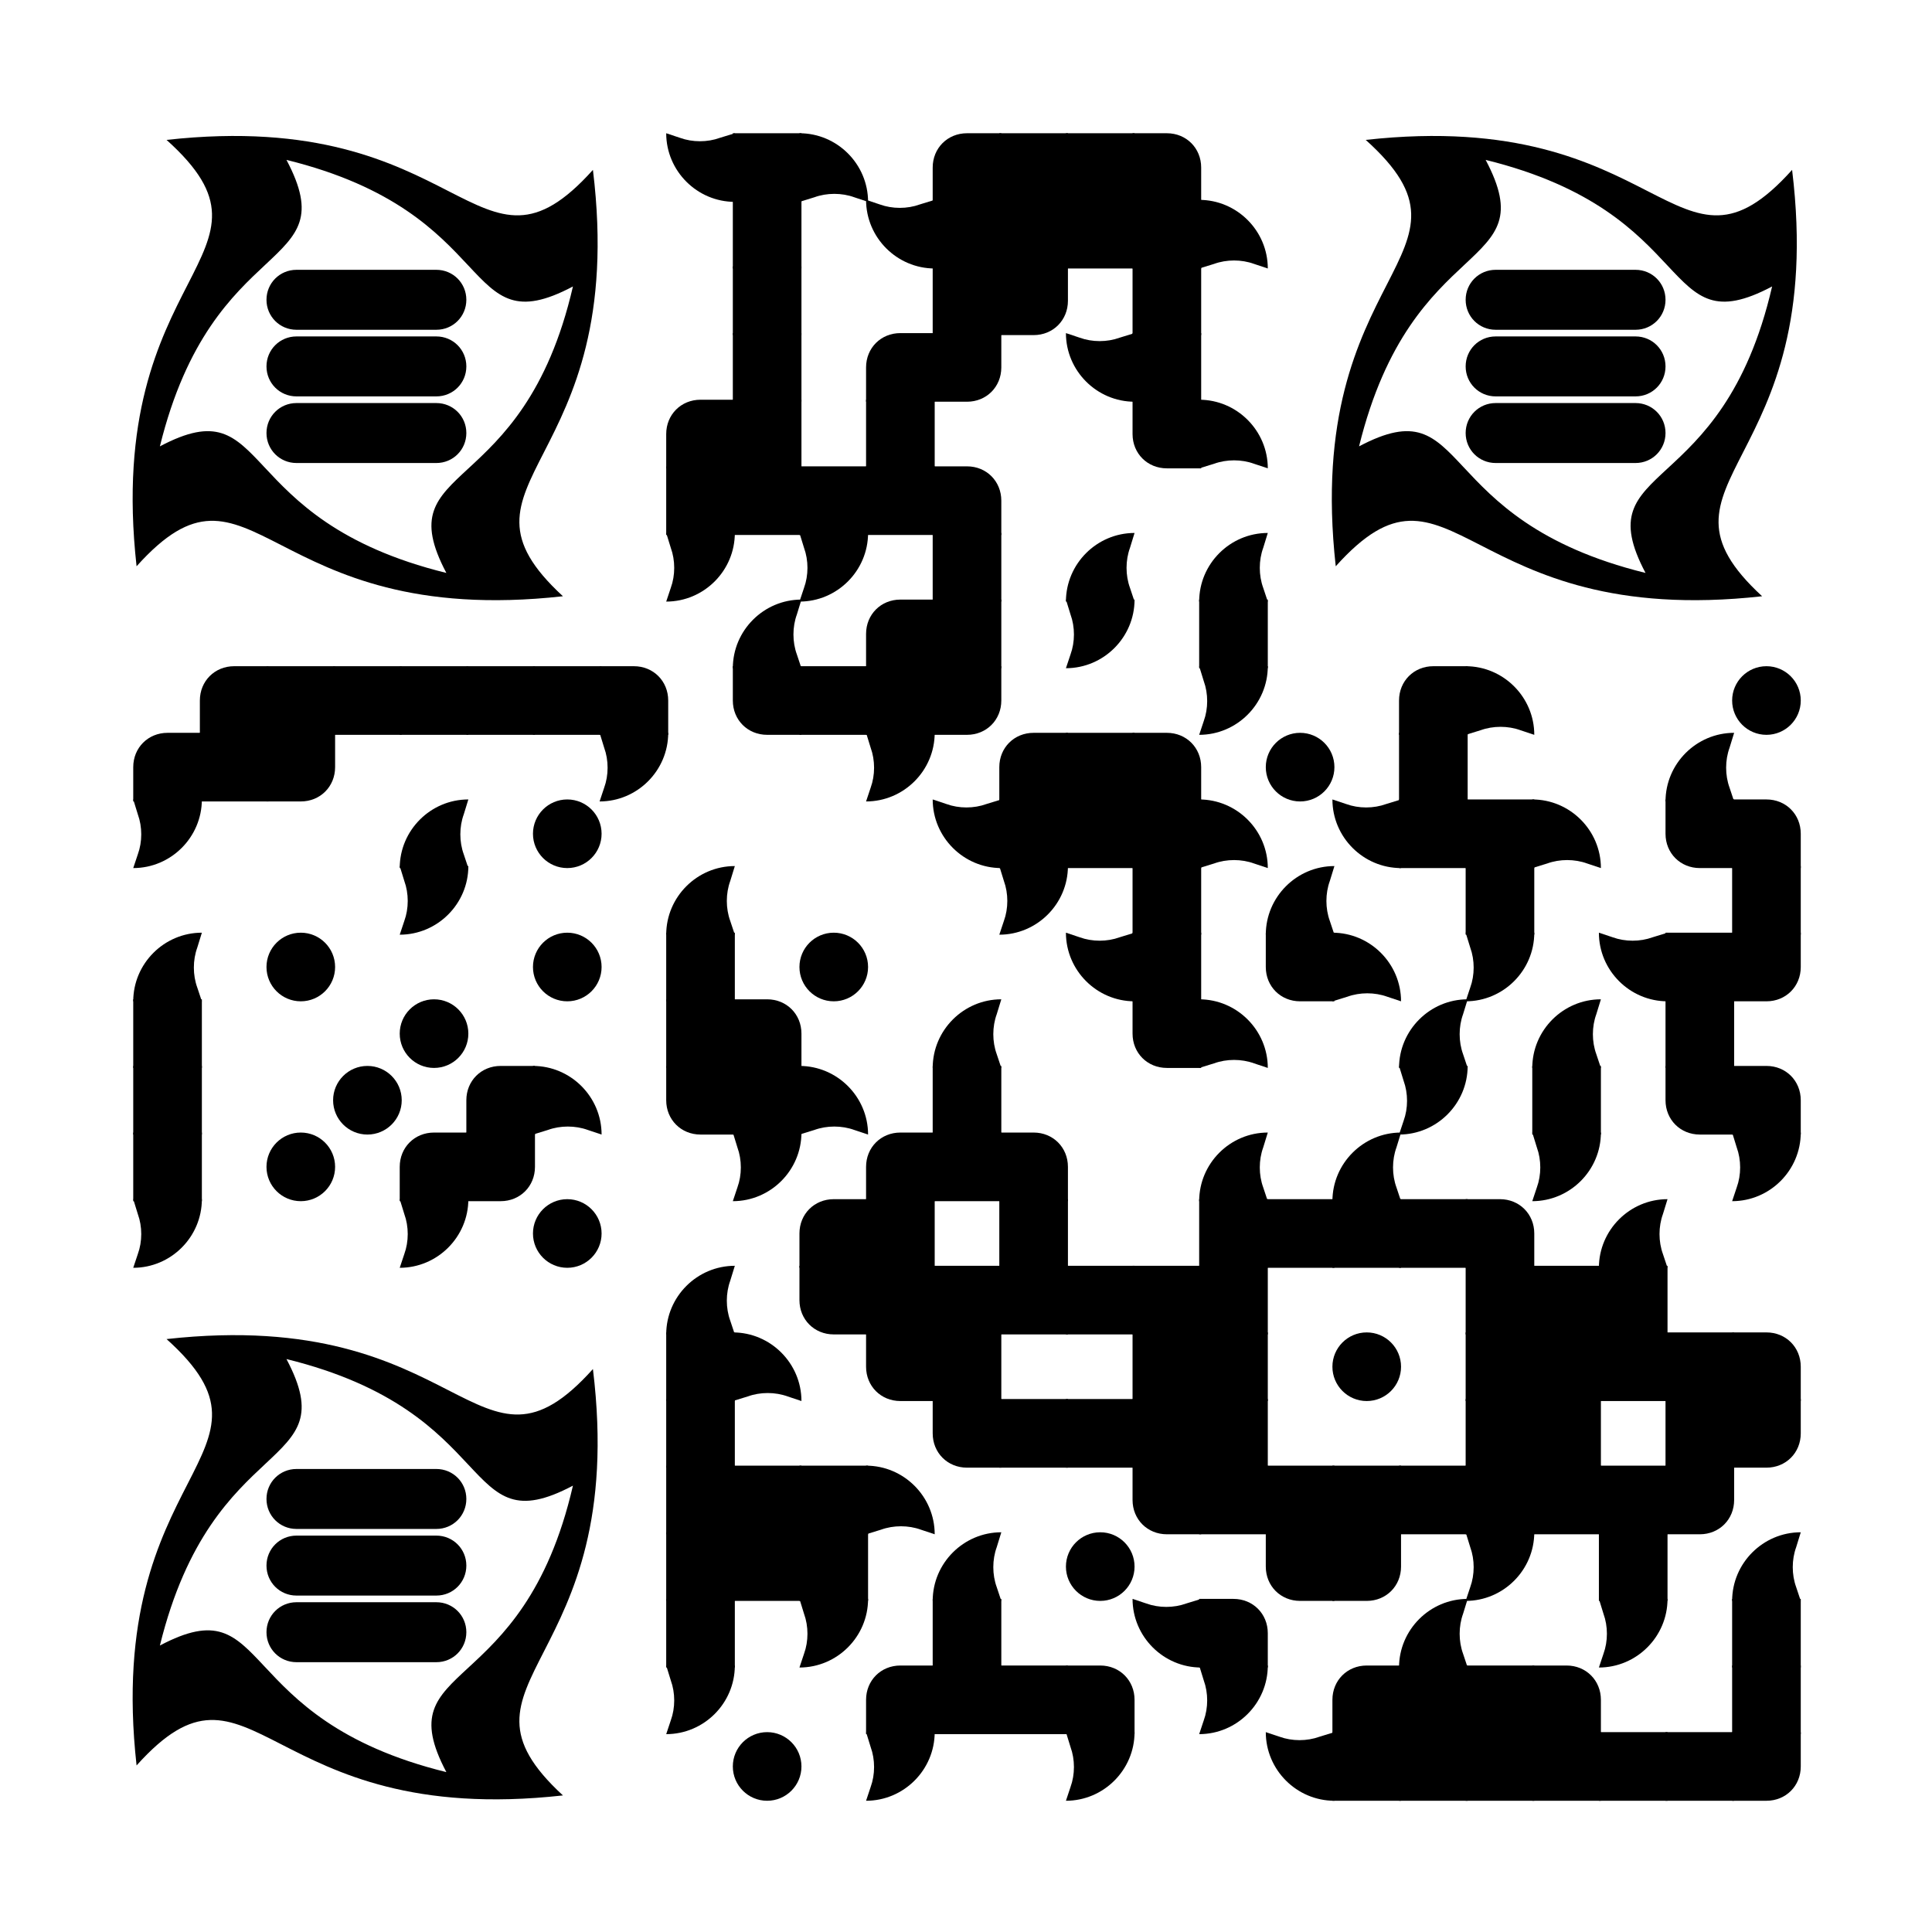 <?xml version="1.0" encoding="utf-8"?><!DOCTYPE svg PUBLIC "-//W3C//DTD SVG 1.1//EN" "http://www.w3.org/Graphics/SVG/1.1/DTD/svg11.dtd"><svg xmlns="http://www.w3.org/2000/svg" xml:space="preserve" xmlns:xlink="http://www.w3.org/1999/xlink" width="812" height="812" viewBox="0 0 812 812">
<rect width="812" height="812" fill="#ffffff" x="0" y="0" />
<g fill="#000000">
<g transform="translate(280,56) scale(4.807)"><path d="M4.7,0.4c-1.1,0.4-2.4,0.4-3.5,0L0,0c0,3.3,2.7,6,6,6V0L4.7,0.4z"/></g>
<g transform="translate(308,56) scale(4.807)"><rect width="6" height="6"/></g>
<g transform="translate(336,56) scale(4.807)"><path d="M0,0v6l1.3-0.4c1.1-0.4,2.4-0.4,3.5,0L6,6C6,2.7,3.3,0,0,0z"/></g>
<g transform="translate(392,56) scale(4.807)"><path d="M6,6H0V3c0-1.7,1.3-3,3-3l3,0V6z"/></g>
<g transform="translate(420,56) scale(4.807)"><rect width="6" height="6"/></g>
<g transform="translate(448,56) scale(4.807)"><rect width="6" height="6"/></g>
<g transform="translate(476,56) scale(4.807)"><path d="M6,6H0V0l3,0c1.7,0,3,1.3,3,3V6z"/></g>
<g transform="translate(308,84) scale(4.807)"><rect width="6" height="6"/></g>
<g transform="translate(364,84) scale(4.807)"><path d="M4.7,0.4c-1.1,0.4-2.4,0.4-3.5,0L0,0c0,3.3,2.7,6,6,6V0L4.7,0.4z"/></g>
<g transform="translate(392,84) scale(4.807)"><rect width="6" height="6"/></g>
<g transform="translate(420,84) scale(4.807)"><rect width="6" height="6"/></g>
<g transform="translate(448,84) scale(4.807)"><rect width="6" height="6"/></g>
<g transform="translate(476,84) scale(4.807)"><rect width="6" height="6"/></g>
<g transform="translate(504,84) scale(4.807)"><path d="M0,0v6l1.3-0.4c1.1-0.4,2.4-0.4,3.5,0L6,6C6,2.7,3.3,0,0,0z"/></g>
<g transform="translate(308,112) scale(4.807)"><rect width="6" height="6"/></g>
<g transform="translate(392,112) scale(4.807)"><rect width="6" height="6"/></g>
<g transform="translate(420,112) scale(4.807)"><path d="M3,6H0V0l6,0v3C6,4.7,4.7,6,3,6z"/></g>
<g transform="translate(476,112) scale(4.807)"><rect width="6" height="6"/></g>
<g transform="translate(308,140) scale(4.807)"><rect width="6" height="6"/></g>
<g transform="translate(364,140) scale(4.807)"><path d="M6,6H0V3c0-1.7,1.3-3,3-3l3,0V6z"/></g>
<g transform="translate(392,140) scale(4.807)"><path d="M3,6H0V0l6,0v3C6,4.7,4.7,6,3,6z"/></g>
<g transform="translate(448,140) scale(4.807)"><path d="M4.7,0.4c-1.1,0.4-2.4,0.4-3.5,0L0,0c0,3.3,2.7,6,6,6V0L4.7,0.4z"/></g>
<g transform="translate(476,140) scale(4.807)"><rect width="6" height="6"/></g>
<g transform="translate(280,168) scale(4.807)"><path d="M6,6H0V3c0-1.7,1.3-3,3-3l3,0V6z"/></g>
<g transform="translate(308,168) scale(4.807)"><rect width="6" height="6"/></g>
<g transform="translate(364,168) scale(4.807)"><rect width="6" height="6"/></g>
<g transform="translate(476,168) scale(4.807)"><path d="M6,6H3C1.3,6,0,4.7,0,3V0l6,0V6z"/></g>
<g transform="translate(504,168) scale(4.807)"><path d="M0,0v6l1.3-0.4c1.1-0.4,2.4-0.4,3.5,0L6,6C6,2.7,3.3,0,0,0z"/></g>
<g transform="translate(280,196) scale(4.807)"><rect width="6" height="6"/></g>
<g transform="translate(308,196) scale(4.807)"><rect width="6" height="6"/></g>
<g transform="translate(336,196) scale(4.807)"><rect width="6" height="6"/></g>
<g transform="translate(364,196) scale(4.807)"><rect width="6" height="6"/></g>
<g transform="translate(392,196) scale(4.807)"><path d="M6,6H0V0l3,0c1.7,0,3,1.3,3,3V6z"/></g>
<g transform="translate(280,224) scale(4.807)"><path d="M0,0l0.4,1.3c0.4,1.1,0.4,2.4,0,3.5L0,6c3.3,0,6-2.7,6-6H0z"/></g>
<g transform="translate(336,224) scale(4.807)"><path d="M0,0l0.4,1.3c0.4,1.1,0.4,2.4,0,3.5L0,6c3.3,0,6-2.7,6-6H0z"/></g>
<g transform="translate(392,224) scale(4.807)"><rect width="6" height="6"/></g>
<g transform="translate(448,224) scale(4.807)"><path d="M6,6H0v0c0-3.3,2.7-6,6-6h0L5.6,1.3c-0.4,1.1-0.4,2.4,0,3.5L6,6z"/></g>
<g transform="translate(504,224) scale(4.807)"><path d="M6,6H0v0c0-3.3,2.7-6,6-6h0L5.6,1.3c-0.4,1.1-0.4,2.4,0,3.5L6,6z"/></g>
<g transform="translate(308,252) scale(4.807)"><path d="M6,6H0v0c0-3.3,2.7-6,6-6h0L5.6,1.3c-0.4,1.1-0.4,2.4,0,3.5L6,6z"/></g>
<g transform="translate(364,252) scale(4.807)"><path d="M6,6H0V3c0-1.7,1.3-3,3-3l3,0V6z"/></g>
<g transform="translate(392,252) scale(4.807)"><rect width="6" height="6"/></g>
<g transform="translate(448,252) scale(4.807)"><path d="M0,0l0.4,1.3c0.4,1.1,0.4,2.4,0,3.5L0,6c3.3,0,6-2.7,6-6H0z"/></g>
<g transform="translate(504,252) scale(4.807)"><rect width="6" height="6"/></g>
<g transform="translate(84,280) scale(4.807)"><path d="M6,6H0V3c0-1.7,1.3-3,3-3l3,0V6z"/></g>
<g transform="translate(112,280) scale(4.807)"><rect width="6" height="6"/></g>
<g transform="translate(140,280) scale(4.807)"><rect width="6" height="6"/></g>
<g transform="translate(168,280) scale(4.807)"><rect width="6" height="6"/></g>
<g transform="translate(196,280) scale(4.807)"><rect width="6" height="6"/></g>
<g transform="translate(224,280) scale(4.807)"><rect width="6" height="6"/></g>
<g transform="translate(252,280) scale(4.807)"><path d="M6,6H0V0l3,0c1.7,0,3,1.3,3,3V6z"/></g>
<g transform="translate(308,280) scale(4.807)"><path d="M6,6H3C1.3,6,0,4.7,0,3V0l6,0V6z"/></g>
<g transform="translate(336,280) scale(4.807)"><rect width="6" height="6"/></g>
<g transform="translate(364,280) scale(4.807)"><rect width="6" height="6"/></g>
<g transform="translate(392,280) scale(4.807)"><path d="M3,6H0V0l6,0v3C6,4.7,4.7,6,3,6z"/></g>
<g transform="translate(504,280) scale(4.807)"><path d="M0,0l0.4,1.3c0.4,1.1,0.4,2.4,0,3.5L0,6c3.3,0,6-2.7,6-6H0z"/></g>
<g transform="translate(588,280) scale(4.807)"><path d="M6,6H0V3c0-1.7,1.3-3,3-3l3,0V6z"/></g>
<g transform="translate(616,280) scale(4.807)"><path d="M0,0v6l1.3-0.4c1.1-0.4,2.4-0.4,3.5,0L6,6C6,2.7,3.3,0,0,0z"/></g>
<g transform="translate(728,280) scale(4.807)"><circle cx="3" cy="3" r="3"/></g>
<g transform="translate(56,308) scale(4.807)"><path d="M6,6H0V3c0-1.7,1.3-3,3-3l3,0V6z"/></g>
<g transform="translate(84,308) scale(4.807)"><rect width="6" height="6"/></g>
<g transform="translate(112,308) scale(4.807)"><path d="M3,6H0V0l6,0v3C6,4.7,4.7,6,3,6z"/></g>
<g transform="translate(252,308) scale(4.807)"><path d="M0,0l0.4,1.3c0.4,1.1,0.4,2.4,0,3.5L0,6c3.3,0,6-2.7,6-6H0z"/></g>
<g transform="translate(364,308) scale(4.807)"><path d="M0,0l0.4,1.3c0.4,1.1,0.4,2.4,0,3.5L0,6c3.3,0,6-2.7,6-6H0z"/></g>
<g transform="translate(420,308) scale(4.807)"><path d="M6,6H0V3c0-1.7,1.3-3,3-3l3,0V6z"/></g>
<g transform="translate(448,308) scale(4.807)"><rect width="6" height="6"/></g>
<g transform="translate(476,308) scale(4.807)"><path d="M6,6H0V0l3,0c1.7,0,3,1.3,3,3V6z"/></g>
<g transform="translate(532,308) scale(4.807)"><circle cx="3" cy="3" r="3"/></g>
<g transform="translate(588,308) scale(4.807)"><rect width="6" height="6"/></g>
<g transform="translate(700,308) scale(4.807)"><path d="M6,6H0v0c0-3.3,2.7-6,6-6h0L5.6,1.3c-0.4,1.1-0.4,2.4,0,3.5L6,6z"/></g>
<g transform="translate(56,336) scale(4.807)"><path d="M0,0l0.4,1.3c0.4,1.1,0.4,2.4,0,3.5L0,6c3.3,0,6-2.7,6-6H0z"/></g>
<g transform="translate(168,336) scale(4.807)"><path d="M6,6H0v0c0-3.3,2.7-6,6-6h0L5.6,1.3c-0.4,1.1-0.4,2.4,0,3.5L6,6z"/></g>
<g transform="translate(224,336) scale(4.807)"><circle cx="3" cy="3" r="3"/></g>
<g transform="translate(392,336) scale(4.807)"><path d="M4.7,0.4c-1.1,0.4-2.4,0.4-3.5,0L0,0c0,3.3,2.7,6,6,6V0L4.7,0.4z"/></g>
<g transform="translate(420,336) scale(4.807)"><rect width="6" height="6"/></g>
<g transform="translate(448,336) scale(4.807)"><rect width="6" height="6"/></g>
<g transform="translate(476,336) scale(4.807)"><rect width="6" height="6"/></g>
<g transform="translate(504,336) scale(4.807)"><path d="M0,0v6l1.3-0.4c1.1-0.4,2.4-0.4,3.5,0L6,6C6,2.7,3.3,0,0,0z"/></g>
<g transform="translate(560,336) scale(4.807)"><path d="M4.7,0.4c-1.1,0.4-2.4,0.4-3.5,0L0,0c0,3.3,2.7,6,6,6V0L4.7,0.4z"/></g>
<g transform="translate(588,336) scale(4.807)"><rect width="6" height="6"/></g>
<g transform="translate(616,336) scale(4.807)"><rect width="6" height="6"/></g>
<g transform="translate(644,336) scale(4.807)"><path d="M0,0v6l1.3-0.4c1.1-0.4,2.4-0.4,3.5,0L6,6C6,2.7,3.3,0,0,0z"/></g>
<g transform="translate(700,336) scale(4.807)"><path d="M6,6H3C1.3,6,0,4.7,0,3V0l6,0V6z"/></g>
<g transform="translate(728,336) scale(4.807)"><path d="M6,6H0V0l3,0c1.7,0,3,1.3,3,3V6z"/></g>
<g transform="translate(168,364) scale(4.807)"><path d="M0,0l0.4,1.3c0.4,1.1,0.4,2.4,0,3.5L0,6c3.3,0,6-2.7,6-6H0z"/></g>
<g transform="translate(280,364) scale(4.807)"><path d="M6,6H0v0c0-3.3,2.7-6,6-6h0L5.6,1.3c-0.4,1.1-0.4,2.4,0,3.5L6,6z"/></g>
<g transform="translate(420,364) scale(4.807)"><path d="M0,0l0.4,1.3c0.4,1.1,0.4,2.4,0,3.5L0,6c3.3,0,6-2.7,6-6H0z"/></g>
<g transform="translate(476,364) scale(4.807)"><rect width="6" height="6"/></g>
<g transform="translate(532,364) scale(4.807)"><path d="M6,6H0v0c0-3.3,2.7-6,6-6h0L5.6,1.3c-0.4,1.1-0.4,2.4,0,3.5L6,6z"/></g>
<g transform="translate(616,364) scale(4.807)"><rect width="6" height="6"/></g>
<g transform="translate(728,364) scale(4.807)"><rect width="6" height="6"/></g>
<g transform="translate(56,392) scale(4.807)"><path d="M6,6H0v0c0-3.3,2.7-6,6-6h0L5.6,1.3c-0.4,1.1-0.4,2.4,0,3.5L6,6z"/></g>
<g transform="translate(112,392) scale(4.807)"><circle cx="3" cy="3" r="3"/></g>
<g transform="translate(224,392) scale(4.807)"><circle cx="3" cy="3" r="3"/></g>
<g transform="translate(280,392) scale(4.807)"><rect width="6" height="6"/></g>
<g transform="translate(336,392) scale(4.807)"><circle cx="3" cy="3" r="3"/></g>
<g transform="translate(448,392) scale(4.807)"><path d="M4.7,0.4c-1.1,0.4-2.4,0.4-3.5,0L0,0c0,3.3,2.7,6,6,6V0L4.7,0.4z"/></g>
<g transform="translate(476,392) scale(4.807)"><rect width="6" height="6"/></g>
<g transform="translate(532,392) scale(4.807)"><path d="M6,6H3C1.3,6,0,4.7,0,3V0l6,0V6z"/></g>
<g transform="translate(560,392) scale(4.807)"><path d="M0,0v6l1.3-0.4c1.1-0.4,2.4-0.4,3.5,0L6,6C6,2.7,3.3,0,0,0z"/></g>
<g transform="translate(616,392) scale(4.807)"><path d="M0,0l0.4,1.3c0.4,1.1,0.4,2.4,0,3.5L0,6c3.3,0,6-2.7,6-6H0z"/></g>
<g transform="translate(672,392) scale(4.807)"><path d="M4.7,0.4c-1.1,0.4-2.4,0.4-3.5,0L0,0c0,3.3,2.7,6,6,6V0L4.7,0.4z"/></g>
<g transform="translate(700,392) scale(4.807)"><rect width="6" height="6"/></g>
<g transform="translate(728,392) scale(4.807)"><path d="M3,6H0V0l6,0v3C6,4.7,4.7,6,3,6z"/></g>
<g transform="translate(56,420) scale(4.807)"><rect width="6" height="6"/></g>
<g transform="translate(168,420) scale(4.807)"><circle cx="3" cy="3" r="3"/></g>
<g transform="translate(280,420) scale(4.807)"><rect width="6" height="6"/></g>
<g transform="translate(308,420) scale(4.807)"><path d="M6,6H0V0l3,0c1.7,0,3,1.3,3,3V6z"/></g>
<g transform="translate(392,420) scale(4.807)"><path d="M6,6H0v0c0-3.3,2.7-6,6-6h0L5.6,1.3c-0.4,1.1-0.4,2.4,0,3.5L6,6z"/></g>
<g transform="translate(476,420) scale(4.807)"><path d="M6,6H3C1.3,6,0,4.7,0,3V0l6,0V6z"/></g>
<g transform="translate(504,420) scale(4.807)"><path d="M0,0v6l1.3-0.4c1.1-0.4,2.4-0.4,3.5,0L6,6C6,2.7,3.3,0,0,0z"/></g>
<g transform="translate(588,420) scale(4.807)"><path d="M6,6H0v0c0-3.3,2.7-6,6-6h0L5.6,1.3c-0.4,1.1-0.4,2.4,0,3.5L6,6z"/></g>
<g transform="translate(644,420) scale(4.807)"><path d="M6,6H0v0c0-3.3,2.7-6,6-6h0L5.6,1.3c-0.4,1.1-0.4,2.4,0,3.5L6,6z"/></g>
<g transform="translate(700,420) scale(4.807)"><rect width="6" height="6"/></g>
<g transform="translate(56,448) scale(4.807)"><rect width="6" height="6"/></g>
<g transform="translate(140,448) scale(4.807)"><circle cx="3" cy="3" r="3"/></g>
<g transform="translate(196,448) scale(4.807)"><path d="M6,6H0V3c0-1.7,1.3-3,3-3l3,0V6z"/></g>
<g transform="translate(224,448) scale(4.807)"><path d="M0,0v6l1.3-0.4c1.1-0.4,2.4-0.4,3.5,0L6,6C6,2.7,3.3,0,0,0z"/></g>
<g transform="translate(280,448) scale(4.807)"><path d="M6,6H3C1.3,6,0,4.7,0,3V0l6,0V6z"/></g>
<g transform="translate(308,448) scale(4.807)"><rect width="6" height="6"/></g>
<g transform="translate(336,448) scale(4.807)"><path d="M0,0v6l1.3-0.4c1.1-0.4,2.4-0.4,3.5,0L6,6C6,2.7,3.3,0,0,0z"/></g>
<g transform="translate(392,448) scale(4.807)"><rect width="6" height="6"/></g>
<g transform="translate(588,448) scale(4.807)"><path d="M0,0l0.4,1.3c0.4,1.1,0.4,2.4,0,3.5L0,6c3.3,0,6-2.7,6-6H0z"/></g>
<g transform="translate(644,448) scale(4.807)"><rect width="6" height="6"/></g>
<g transform="translate(700,448) scale(4.807)"><path d="M6,6H3C1.3,6,0,4.7,0,3V0l6,0V6z"/></g>
<g transform="translate(728,448) scale(4.807)"><path d="M6,6H0V0l3,0c1.7,0,3,1.3,3,3V6z"/></g>
<g transform="translate(56,476) scale(4.807)"><rect width="6" height="6"/></g>
<g transform="translate(112,476) scale(4.807)"><circle cx="3" cy="3" r="3"/></g>
<g transform="translate(168,476) scale(4.807)"><path d="M6,6H0V3c0-1.7,1.3-3,3-3l3,0V6z"/></g>
<g transform="translate(196,476) scale(4.807)"><path d="M3,6H0V0l6,0v3C6,4.7,4.7,6,3,6z"/></g>
<g transform="translate(308,476) scale(4.807)"><path d="M0,0l0.4,1.3c0.4,1.1,0.4,2.4,0,3.5L0,6c3.3,0,6-2.7,6-6H0z"/></g>
<g transform="translate(364,476) scale(4.807)"><path d="M6,6H0V3c0-1.7,1.3-3,3-3l3,0V6z"/></g>
<g transform="translate(392,476) scale(4.807)"><rect width="6" height="6"/></g>
<g transform="translate(420,476) scale(4.807)"><path d="M6,6H0V0l3,0c1.7,0,3,1.3,3,3V6z"/></g>
<g transform="translate(504,476) scale(4.807)"><path d="M6,6H0v0c0-3.3,2.7-6,6-6h0L5.6,1.3c-0.4,1.1-0.4,2.4,0,3.5L6,6z"/></g>
<g transform="translate(560,476) scale(4.807)"><path d="M6,6H0v0c0-3.3,2.7-6,6-6h0L5.6,1.3c-0.4,1.1-0.4,2.4,0,3.5L6,6z"/></g>
<g transform="translate(644,476) scale(4.807)"><path d="M0,0l0.4,1.3c0.4,1.1,0.4,2.4,0,3.5L0,6c3.3,0,6-2.7,6-6H0z"/></g>
<g transform="translate(728,476) scale(4.807)"><path d="M0,0l0.4,1.3c0.4,1.1,0.4,2.4,0,3.5L0,6c3.3,0,6-2.7,6-6H0z"/></g>
<g transform="translate(56,504) scale(4.807)"><path d="M0,0l0.4,1.3c0.4,1.1,0.4,2.4,0,3.5L0,6c3.3,0,6-2.7,6-6H0z"/></g>
<g transform="translate(168,504) scale(4.807)"><path d="M0,0l0.4,1.3c0.4,1.1,0.4,2.4,0,3.5L0,6c3.3,0,6-2.7,6-6H0z"/></g>
<g transform="translate(224,504) scale(4.807)"><circle cx="3" cy="3" r="3"/></g>
<g transform="translate(336,504) scale(4.807)"><path d="M6,6H0V3c0-1.7,1.3-3,3-3l3,0V6z"/></g>
<g transform="translate(364,504) scale(4.807)"><rect width="6" height="6"/></g>
<g transform="translate(420,504) scale(4.807)"><rect width="6" height="6"/></g>
<g transform="translate(504,504) scale(4.807)"><rect width="6" height="6"/></g>
<g transform="translate(532,504) scale(4.807)"><rect width="6" height="6"/></g>
<g transform="translate(560,504) scale(4.807)"><rect width="6" height="6"/></g>
<g transform="translate(588,504) scale(4.807)"><rect width="6" height="6"/></g>
<g transform="translate(616,504) scale(4.807)"><path d="M6,6H0V0l3,0c1.7,0,3,1.3,3,3V6z"/></g>
<g transform="translate(672,504) scale(4.807)"><path d="M6,6H0v0c0-3.3,2.7-6,6-6h0L5.6,1.3c-0.4,1.1-0.4,2.4,0,3.5L6,6z"/></g>
<g transform="translate(280,532) scale(4.807)"><path d="M6,6H0v0c0-3.3,2.7-6,6-6h0L5.6,1.3c-0.4,1.1-0.4,2.4,0,3.5L6,6z"/></g>
<g transform="translate(336,532) scale(4.807)"><path d="M6,6H3C1.3,6,0,4.7,0,3V0l6,0V6z"/></g>
<g transform="translate(364,532) scale(4.807)"><rect width="6" height="6"/></g>
<g transform="translate(392,532) scale(4.807)"><rect width="6" height="6"/></g>
<g transform="translate(420,532) scale(4.807)"><rect width="6" height="6"/></g>
<g transform="translate(448,532) scale(4.807)"><rect width="6" height="6"/></g>
<g transform="translate(476,532) scale(4.807)"><rect width="6" height="6"/></g>
<g transform="translate(504,532) scale(4.807)"><rect width="6" height="6"/></g>
<g transform="translate(616,532) scale(4.807)"><rect width="6" height="6"/></g>
<g transform="translate(644,532) scale(4.807)"><rect width="6" height="6"/></g>
<g transform="translate(672,532) scale(4.807)"><rect width="6" height="6"/></g>
<g transform="translate(280,560) scale(4.807)"><rect width="6" height="6"/></g>
<g transform="translate(308,560) scale(4.807)"><path d="M0,0v6l1.3-0.4c1.1-0.4,2.4-0.4,3.5,0L6,6C6,2.7,3.3,0,0,0z"/></g>
<g transform="translate(364,560) scale(4.807)"><path d="M6,6H3C1.3,6,0,4.7,0,3V0l6,0V6z"/></g>
<g transform="translate(392,560) scale(4.807)"><rect width="6" height="6"/></g>
<g transform="translate(476,560) scale(4.807)"><rect width="6" height="6"/></g>
<g transform="translate(504,560) scale(4.807)"><rect width="6" height="6"/></g>
<g transform="translate(560,560) scale(4.807)"><circle cx="3" cy="3" r="3"/></g>
<g transform="translate(616,560) scale(4.807)"><rect width="6" height="6"/></g>
<g transform="translate(644,560) scale(4.807)"><rect width="6" height="6"/></g>
<g transform="translate(672,560) scale(4.807)"><rect width="6" height="6"/></g>
<g transform="translate(700,560) scale(4.807)"><rect width="6" height="6"/></g>
<g transform="translate(728,560) scale(4.807)"><path d="M6,6H0V0l3,0c1.7,0,3,1.3,3,3V6z"/></g>
<g transform="translate(280,588) scale(4.807)"><rect width="6" height="6"/></g>
<g transform="translate(392,588) scale(4.807)"><path d="M6,6H3C1.3,6,0,4.7,0,3V0l6,0V6z"/></g>
<g transform="translate(420,588) scale(4.807)"><rect width="6" height="6"/></g>
<g transform="translate(448,588) scale(4.807)"><rect width="6" height="6"/></g>
<g transform="translate(476,588) scale(4.807)"><rect width="6" height="6"/></g>
<g transform="translate(504,588) scale(4.807)"><rect width="6" height="6"/></g>
<g transform="translate(616,588) scale(4.807)"><rect width="6" height="6"/></g>
<g transform="translate(644,588) scale(4.807)"><rect width="6" height="6"/></g>
<g transform="translate(700,588) scale(4.807)"><rect width="6" height="6"/></g>
<g transform="translate(728,588) scale(4.807)"><path d="M3,6H0V0l6,0v3C6,4.7,4.7,6,3,6z"/></g>
<g transform="translate(280,616) scale(4.807)"><rect width="6" height="6"/></g>
<g transform="translate(308,616) scale(4.807)"><rect width="6" height="6"/></g>
<g transform="translate(336,616) scale(4.807)"><rect width="6" height="6"/></g>
<g transform="translate(364,616) scale(4.807)"><path d="M0,0v6l1.3-0.4c1.1-0.4,2.4-0.4,3.5,0L6,6C6,2.7,3.3,0,0,0z"/></g>
<g transform="translate(476,616) scale(4.807)"><path d="M6,6H3C1.3,6,0,4.7,0,3V0l6,0V6z"/></g>
<g transform="translate(504,616) scale(4.807)"><rect width="6" height="6"/></g>
<g transform="translate(532,616) scale(4.807)"><rect width="6" height="6"/></g>
<g transform="translate(560,616) scale(4.807)"><rect width="6" height="6"/></g>
<g transform="translate(588,616) scale(4.807)"><rect width="6" height="6"/></g>
<g transform="translate(616,616) scale(4.807)"><rect width="6" height="6"/></g>
<g transform="translate(644,616) scale(4.807)"><rect width="6" height="6"/></g>
<g transform="translate(672,616) scale(4.807)"><rect width="6" height="6"/></g>
<g transform="translate(700,616) scale(4.807)"><path d="M3,6H0V0l6,0v3C6,4.7,4.7,6,3,6z"/></g>
<g transform="translate(280,644) scale(4.807)"><rect width="6" height="6"/></g>
<g transform="translate(308,644) scale(4.807)"><rect width="6" height="6"/></g>
<g transform="translate(336,644) scale(4.807)"><rect width="6" height="6"/></g>
<g transform="translate(392,644) scale(4.807)"><path d="M6,6H0v0c0-3.3,2.7-6,6-6h0L5.6,1.3c-0.4,1.1-0.4,2.4,0,3.5L6,6z"/></g>
<g transform="translate(448,644) scale(4.807)"><circle cx="3" cy="3" r="3"/></g>
<g transform="translate(532,644) scale(4.807)"><path d="M6,6H3C1.3,6,0,4.7,0,3V0l6,0V6z"/></g>
<g transform="translate(560,644) scale(4.807)"><path d="M3,6H0V0l6,0v3C6,4.7,4.7,6,3,6z"/></g>
<g transform="translate(616,644) scale(4.807)"><path d="M0,0l0.4,1.3c0.4,1.1,0.4,2.4,0,3.5L0,6c3.3,0,6-2.7,6-6H0z"/></g>
<g transform="translate(672,644) scale(4.807)"><rect width="6" height="6"/></g>
<g transform="translate(728,644) scale(4.807)"><path d="M6,6H0v0c0-3.3,2.7-6,6-6h0L5.6,1.3c-0.4,1.1-0.4,2.4,0,3.5L6,6z"/></g>
<g transform="translate(280,672) scale(4.807)"><rect width="6" height="6"/></g>
<g transform="translate(336,672) scale(4.807)"><path d="M0,0l0.4,1.3c0.4,1.1,0.4,2.4,0,3.5L0,6c3.3,0,6-2.7,6-6H0z"/></g>
<g transform="translate(392,672) scale(4.807)"><rect width="6" height="6"/></g>
<g transform="translate(476,672) scale(4.807)"><path d="M4.7,0.4c-1.1,0.4-2.4,0.4-3.5,0L0,0c0,3.3,2.7,6,6,6V0L4.7,0.4z"/></g>
<g transform="translate(504,672) scale(4.807)"><path d="M6,6H0V0l3,0c1.7,0,3,1.3,3,3V6z"/></g>
<g transform="translate(588,672) scale(4.807)"><path d="M6,6H0v0c0-3.3,2.7-6,6-6h0L5.6,1.3c-0.4,1.1-0.4,2.4,0,3.5L6,6z"/></g>
<g transform="translate(672,672) scale(4.807)"><path d="M0,0l0.4,1.3c0.4,1.1,0.4,2.4,0,3.5L0,6c3.3,0,6-2.7,6-6H0z"/></g>
<g transform="translate(728,672) scale(4.807)"><rect width="6" height="6"/></g>
<g transform="translate(280,700) scale(4.807)"><path d="M0,0l0.4,1.3c0.4,1.1,0.4,2.4,0,3.5L0,6c3.3,0,6-2.7,6-6H0z"/></g>
<g transform="translate(364,700) scale(4.807)"><path d="M6,6H0V3c0-1.7,1.3-3,3-3l3,0V6z"/></g>
<g transform="translate(392,700) scale(4.807)"><rect width="6" height="6"/></g>
<g transform="translate(420,700) scale(4.807)"><rect width="6" height="6"/></g>
<g transform="translate(448,700) scale(4.807)"><path d="M6,6H0V0l3,0c1.7,0,3,1.3,3,3V6z"/></g>
<g transform="translate(504,700) scale(4.807)"><path d="M0,0l0.4,1.3c0.4,1.1,0.4,2.4,0,3.5L0,6c3.3,0,6-2.7,6-6H0z"/></g>
<g transform="translate(560,700) scale(4.807)"><path d="M6,6H0V3c0-1.7,1.3-3,3-3l3,0V6z"/></g>
<g transform="translate(588,700) scale(4.807)"><rect width="6" height="6"/></g>
<g transform="translate(616,700) scale(4.807)"><rect width="6" height="6"/></g>
<g transform="translate(644,700) scale(4.807)"><path d="M6,6H0V0l3,0c1.7,0,3,1.3,3,3V6z"/></g>
<g transform="translate(728,700) scale(4.807)"><rect width="6" height="6"/></g>
<g transform="translate(308,728) scale(4.807)"><circle cx="3" cy="3" r="3"/></g>
<g transform="translate(364,728) scale(4.807)"><path d="M0,0l0.4,1.3c0.4,1.1,0.4,2.4,0,3.5L0,6c3.3,0,6-2.7,6-6H0z"/></g>
<g transform="translate(448,728) scale(4.807)"><path d="M0,0l0.4,1.3c0.4,1.1,0.4,2.4,0,3.5L0,6c3.3,0,6-2.7,6-6H0z"/></g>
<g transform="translate(532,728) scale(4.807)"><path d="M4.7,0.4c-1.1,0.4-2.4,0.4-3.5,0L0,0c0,3.3,2.7,6,6,6V0L4.7,0.4z"/></g>
<g transform="translate(560,728) scale(4.807)"><rect width="6" height="6"/></g>
<g transform="translate(588,728) scale(4.807)"><rect width="6" height="6"/></g>
<g transform="translate(616,728) scale(4.807)"><rect width="6" height="6"/></g>
<g transform="translate(644,728) scale(4.807)"><rect width="6" height="6"/></g>
<g transform="translate(672,728) scale(4.807)"><rect width="6" height="6"/></g>
<g transform="translate(700,728) scale(4.807)"><rect width="6" height="6"/></g>
<g transform="translate(728,728) scale(4.807)"><path d="M3,6H0V0l6,0v3C6,4.7,4.7,6,3,6z"/></g>
<g transform="translate(56,56)"><g transform="scale(14)"><path d="M13.8,1.1c-3.5,3.9-3.8-1.9-12.8-0.9c3.9,3.5-1.9,3.8-0.9,12.8c3.5-3.9,3.8,1.9,12.8,0.9C9.1,10.4,14.9,10.1,13.8,1.1z
     M9.4,13.2c-6.5-1.6-5.2-5.6-8.6-3.8c1.6-6.5,5.6-5.2,3.8-8.6c6.5,1.6,5.2,5.6,8.6,3.8C11.7,11.1,7.6,9.8,9.4,13.2z"/><path d="M5.8,4.6"/></g></g>
<g transform="translate(560,56)"><g transform="scale(14)"><path d="M13.8,1.1c-3.5,3.9-3.8-1.9-12.8-0.9c3.9,3.5-1.9,3.8-0.9,12.8c3.5-3.9,3.8,1.9,12.8,0.9C9.1,10.4,14.9,10.1,13.8,1.1z
     M9.4,13.2c-6.5-1.6-5.2-5.6-8.6-3.8c1.6-6.5,5.6-5.2,3.8-8.6c6.5,1.6,5.2,5.6,8.6,3.8C11.7,11.1,7.6,9.8,9.4,13.2z"/><path d="M5.8,4.6"/></g></g>
<g transform="translate(56,560)"><g transform="scale(14)"><path d="M13.8,1.1c-3.5,3.9-3.8-1.9-12.8-0.9c3.9,3.5-1.9,3.8-0.9,12.8c3.5-3.9,3.8,1.9,12.8,0.9C9.1,10.4,14.9,10.1,13.8,1.1z
     M9.4,13.2c-6.5-1.6-5.2-5.6-8.6-3.8c1.6-6.5,5.6-5.2,3.8-8.6c6.5,1.6,5.2,5.6,8.6,3.8C11.7,11.1,7.6,9.8,9.4,13.2z"/><path d="M5.8,4.6"/></g></g>
<g transform="translate(112,112)"><g transform="scale(14)"><path d="M5.1,1.9H0.9C0.4,1.9,0,1.5,0,1v0c0-0.5,0.4-0.9,0.9-0.9h4.2C5.6,0.1,6,0.5,6,1v0C6,1.5,5.6,1.9,5.1,1.9z"/><path d="M5.1,3.9H0.9C0.4,3.9,0,3.5,0,3v0c0-0.5,0.4-0.9,0.9-0.9h4.2C5.6,2.1,6,2.5,6,3v0C6,3.5,5.6,3.9,5.1,3.9z"/><path d="M5.1,5.9H0.9C0.4,5.9,0,5.5,0,5v0c0-0.5,0.4-0.9,0.9-0.9h4.2C5.6,4.1,6,4.5,6,5v0C6,5.5,5.6,5.9,5.1,5.9z"/></g></g>
<g transform="translate(616,112)"><g transform="scale(14)"><path d="M5.1,1.9H0.9C0.4,1.9,0,1.5,0,1v0c0-0.5,0.4-0.9,0.9-0.9h4.2C5.6,0.1,6,0.5,6,1v0C6,1.5,5.6,1.9,5.1,1.9z"/><path d="M5.1,3.9H0.9C0.4,3.9,0,3.5,0,3v0c0-0.5,0.4-0.9,0.9-0.9h4.2C5.6,2.1,6,2.5,6,3v0C6,3.5,5.6,3.9,5.1,3.9z"/><path d="M5.1,5.9H0.9C0.4,5.9,0,5.5,0,5v0c0-0.5,0.4-0.9,0.9-0.9h4.2C5.6,4.1,6,4.5,6,5v0C6,5.5,5.6,5.9,5.1,5.9z"/></g></g>
<g transform="translate(112,616)"><g transform="scale(14)"><path d="M5.1,1.9H0.9C0.4,1.9,0,1.5,0,1v0c0-0.5,0.4-0.9,0.9-0.9h4.2C5.6,0.1,6,0.5,6,1v0C6,1.5,5.6,1.9,5.1,1.9z"/><path d="M5.1,3.9H0.9C0.4,3.9,0,3.5,0,3v0c0-0.5,0.4-0.9,0.9-0.9h4.2C5.6,2.1,6,2.5,6,3v0C6,3.5,5.6,3.9,5.1,3.9z"/><path d="M5.1,5.9H0.9C0.4,5.9,0,5.5,0,5v0c0-0.5,0.4-0.9,0.9-0.9h4.2C5.6,4.1,6,4.5,6,5v0C6,5.5,5.6,5.9,5.1,5.9z"/></g></g>
</g></svg>